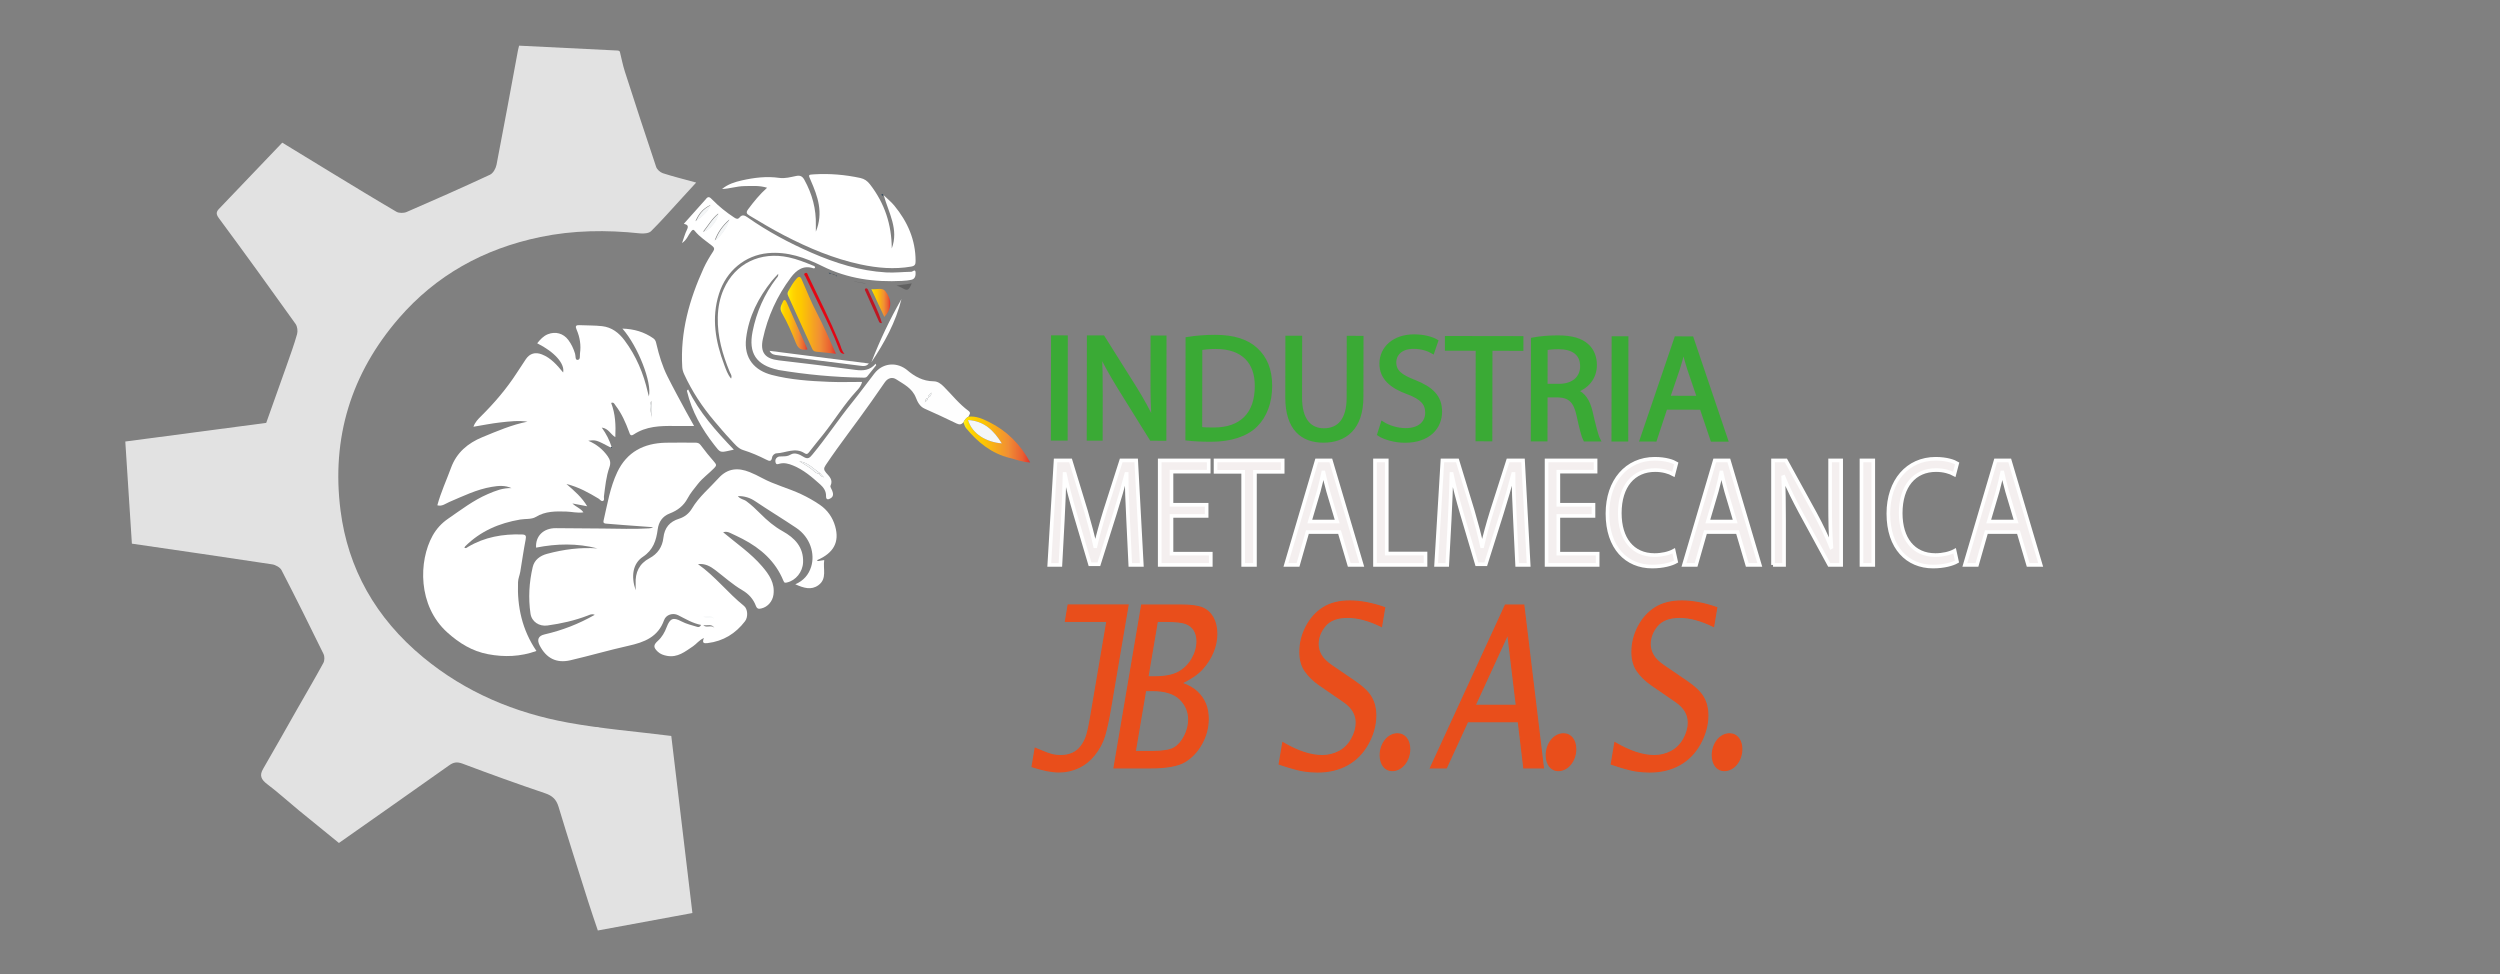 <?xml version="1.0" encoding="utf-8"?>
<!-- Generator: Adobe Illustrator 26.0.0, SVG Export Plug-In . SVG Version: 6.00 Build 0)  -->
<svg version="1.1" id="Capa_1" xmlns="http://www.w3.org/2000/svg" xmlns:xlink="http://www.w3.org/1999/xlink" x="0px" y="0px"
	 viewBox="0 0 2056.15 801.16" style="enable-background:new 0 0 2056.15 801.16;" xml:space="preserve">
<rect x="0" y="0" width="2056.15" height="801.16" fill="#808080" stroke="none"/>
<style type="text/css">
	.st0{fill:#FFFFFF;}
	.st1{fill:#FEFEFE;}
	.st2{fill:url(#SVGID_1_);}
	.st3{fill:url(#SVGID_00000027573411449995538210000008960337653690899644_);}
	.st4{fill:url(#SVGID_00000017517053784734476890000010505733925470211762_);}
	.st5{fill:#E30613;}
	.st6{fill:url(#SVGID_00000074432055961169357850000003094719826503379082_);}
	.st7{fill:#BE1622;}
	.st8{fill:#616161;}
	.st9{fill:#173851;}
	.st10{fill:#393939;}
	.st11{fill:#F4F6F7;}
	.st12{fill:#E2E2E2;}
	.st13{fill:#3AAA35;stroke:#3AAA35;stroke-width:3;stroke-miterlimit:10;}
	.st14{fill:#F4EFEF;stroke:#FFFFFF;stroke-width:3;stroke-miterlimit:10;}
	.st15{fill:#E94E1B;stroke:#E94E1B;stroke-miterlimit:10;}
	.st16{fill:none;}
</style>
<path class="st0" d="M753.01,223.94c-0.21-2.99-2.36-0.43-3.52-0.41c-6.89,0.1-13.75,0.93-20.68,0.53
	c-21.6-1.26-41.87-7.71-61.45-16.25c-18.38-8.02-36.07-17.49-52.54-29.05c-2.33-1.63-4.38-2.53-6.52,0.05
	c-1.46,1.76-2.77,1.2-4.4,0.13c-6.59-4.31-12.7-9.22-18.19-14.86c-1.87-1.92-3.21-3.07-5.28-0.18c-0.24,0.34-0.49,0.61-0.76,0.85
	l-17.23,19.3c3.02,0.75,4.12,1.73,2.53,4.93c-1.55,3.12-2.45,6.56-4.01,10.92c4.14-2.79,5.07-6.62,7.33-9.39
	c1.02-1.25,1.76-2.31,3.16-0.56c3.98,4.94,9.33,8.28,14.19,12.18c1.84,1.48,2.22,2.63,0.9,4.64c-2.89,4.41-5.66,9.03-7.8,13.72
	c-11.78,25.82-19.35,52.67-17.61,81.48c0.13,2.09,0.7,3.94,1.57,5.83c6.44,14.01,14.82,26.76,24.78,38.49
	c4.37,5.14,8.68,10.33,13.32,15.22c3.1,3.27,6.05,7.3,10.36,8.63c6.64,2.06,12.91,4.79,19.05,7.9c2.49,1.26,4.18,1.91,4.81-1.84
	c0.28-1.71,1.99-3.29,3.64-3.36c7.66-0.31,15.34-5.16,23.02-0.12c1.32,0.87,2.31,1.04,3.51-0.53c3.86-5.06,7.96-9.93,11.91-14.91
	c9.24-11.63,16.98-24.4,27.06-35.39c1.9-2.07,4.04-4.26,4.84-7.77c-9.3,0-18.25,0.3-27.18-0.07c-15.82-0.65-31.67-1.68-47.06-5.68
	c-13.6-3.54-23.23-13.12-21.11-30.28c2.21-17.89,10.05-33.13,21.07-47c1.52-1.92,3.28-3.64,5.34-5.9c0.24,2.26-0.86,2.86-1.48,3.68
	c-9.97,13.08-16.42,27.74-19.61,43.82c-3.54,17.8,2.99,27.57,20.75,31.45c0.15,0.03,0.29,0.12,0.45,0.15
	c22.93,3.79,46,5.99,69.24,6.3c1.38,0.02,2.84,0.27,3.9-1.06c2.43-3.07,4.89-6.11,7.33-9.16c-0.16-0.41-0.32-0.83-0.49-1.24
	c-4.67,5.59-10.37,5.93-16.74,5.07c-20.96-2.84-41.97-5.42-62.98-7.83c-11.1-1.27-15.38-6.45-13.04-17.45
	c3.97-18.58,11.75-35.56,23.1-50.73c4.39-5.87,10.14-10.35,18.48-7.52c0.45,0.15,1.29,0.08,1.4-0.85c-0.24-1.12-1.32-1.21-2.11-1.54
	c-6.37-2.6-12.76-5.14-19.53-6.61c-23.32-5.08-44.06,4.96-53.48,26.13c-3.29,7.39-4.74,15.23-4.91,23.31
	c-0.34,15.69,3.89,30.38,9.8,44.71c0.67,1.63,2.16,3.14,1.15,5.56c-2.93-3.47-4.19-7.5-5.65-11.37
	c-7.18-19.03-10.66-38.41-4.29-58.41c6.04-18.99,21.56-31.63,40.19-33.39c16.13-1.53,30.82,3.74,44.68,10.63
	c20.93,10.41,42.86,13.37,65.73,12.19c2.66-0.14,5.36-0.36,7.92-1.01C752.9,229.26,753.17,226.18,753.01,223.94z M571.95,182
	c2.34-5.58,5.66-10.29,12.35-13.45C581.31,174.97,576.56,178.41,571.95,182z M578.16,190.61c4.18-5.23,7.31-10.92,12.57-15.07
	C590.08,181.11,583.14,189.56,578.16,190.61z M587.8,197.75c2.34-6.53,6.08-11.95,12.05-17.27
	C596.91,187.96,593.17,193.47,587.8,197.75z"/>
<path class="st0" d="M489.14,505.67c-2.3-1.08-4.02-0.06-5.74,0.6c-10.72,4.13-21.85,6.62-33.2,8.18
	c-6.68,0.92-12.9-3.07-13.88-9.73c-1.9-12.84-1.13-25.71,1.81-38.32c1.4-5.99,6.07-9.35,11.87-10.91
	c13.56-3.65,27.33-5.45,41.4-4.45c-16.76-4.33-33.6-3.98-50.49-0.63c-0.64-9.5,6.06-16.1,16.3-16.02
	c12.93,0.1,25.85,0.27,38.78,0.31c12.55,0.04,25.1,0.67,37.64-0.14c1.17-0.08,2.34-0.21,3.5-0.95c-8.02-0.59-16.04-1.16-24.06-1.77
	c-4.69-0.36-9.38-0.79-14.07-1.13c-1.73-0.13-3.12-0.23-2.55-2.68c3.13-13.41,5.27-27.12,11.24-39.71
	c7.92-16.7,21.9-23.76,39.72-24.2c8.15-0.2,16.32-0.01,24.48-0.04c1.81-0.01,3.15,0.35,4.38,2c3.63,4.84,7.39,9.6,11.41,14.12
	c1.82,2.05,1.53,2.9-0.3,4.79c-4.33,4.48-9.49,8.08-13.38,13.03c-3,3.83-6.19,7.55-8.47,11.85c-3.28,6.18-8.36,10.01-14.72,12.44
	c-5.99,2.28-9.07,6.99-9.87,13.06c-1.2,9.13-3.68,16.94-12.17,22.57c-8.31,5.51-9.93,15.93-5.96,27.54c0-2.03,0.07-3.67-0.01-5.31
	c-0.45-9.3,2.9-16.54,11.34-21.02c6.76-3.59,10.64-9.36,11.47-16.79c0.93-8.31,5.11-13.32,13-15.76c4.47-1.38,8.13-4.37,10.5-8.34
	c5.77-9.71,14.45-16.75,21.85-24.97c7.43-8.25,16.05-8.85,25.61-5c3.48,1.4,6.87,3.06,10.18,4.85c10.23,5.54,21.58,8.33,32.07,13.25
	c5.4,2.54,10.6,5.46,15.47,8.79c6.22,4.26,10.52,10.32,12.61,17.68c3.69,12.98-1.2,22-14.99,27.91c0.85,1.21,1.95,0.45,2.95,0.35
	c0.91-0.09,1.81-0.27,3.04-0.46c-1.16,7.16,2.55,15.3-4.77,20.63c-5.94,4.33-12.13,2.31-19.02-0.72
	c6.93-3.07,10.98-7.87,13.03-14.42c3.32-10.64-0.66-24.22-12.28-32.01c-11.16-7.48-22.67-14.45-33.82-21.96
	c-4.02-2.71-8.68-4.28-14.16-4.17c1.88,2.59,4.86,2.64,6.93,4.16c4.19,3.09,7.94,6.64,11.59,10.31
	c5.52,5.56,11.36,10.56,18.33,14.43c9.87,5.48,17.32,13.14,16.77,25.67c-0.35,7.9-6.01,14.81-13.14,16.46
	c-1.51,0.35-2.23,0.6-3.04-1.39c-6.5-15.95-18.58-26.59-33.5-34.36c-3.33-1.73-6.74-3.32-10.14-4.92c-1.81-0.85-3.69-1.39-5.93-0.61
	c11,9.23,22.82,17.23,32.13,28.11c5.74,6.71,10.55,13.72,9.27,23.22c-0.74,5.48-4.69,10.09-9.88,11.31
	c-2.07,0.49-3.56,0.63-4.63-2.2c-2.07-5.5-5.82-9.69-11.13-12.79c-7.99-4.67-14.88-10.96-22.24-16.57
	c-4.09-3.11-8.5-5.57-14.22-4.86c14.21,10,24.59,23.72,37.81,34.32c3.18,2.55,3.56,9.16,0.87,12.67
	c-7.75,10.12-17.85,16.38-30.68,17.95c-2.93,0.36-4.93,0.19-3.11-4.19c-4.05,1.81-6.08,4.89-8.98,6.83
	c-6.5,4.34-12.65,9.49-21.37,7.86c-2.84-0.53-5.45-1.4-7.58-3.41c-3.74-3.54-3.74-5.51,0.03-8.91c3.47-3.12,5.64-7.04,7.28-11.36
	c2.72-7.16,5.37-8.26,11.97-4.76c4.2,2.23,8.76,3.26,13.23,4.62c1.1,0.33,2.2,0.1,3.11-1.62c-6.95-1.33-12.81-4.95-18.94-8.03
	c-4.28-2.15-9.91-0.45-11.52,4.08c-4.98,13.96-16.29,18.18-29.23,21.08c-16.03,3.58-31.82,8.21-47.81,11.93
	c-11.49,2.67-19.81-1.64-25.24-12.11c-2.46-4.73-1.22-7.99,3.94-9.15C462.28,518.47,475.91,513.22,489.14,505.67z M587.8,516.93
	c-2.02-4.37-6.13-2.1-9.31-2.77C580.96,517.1,585.6,513.14,587.8,516.93z"/>
<path class="st0" d="M502.22,368.04c-11.98-6.29-12.02-6.31-18.39-5.55c7,3,12.02,7.2,15.95,12.72c2.01,2.83,2.74,5.46,1.46,9.07
	c-2.74,7.71-3.47,15.89-4.53,23.98c-0.17,1.3,0.68,3.21-0.89,3.78c-1.37,0.5-2.34-1.25-3.51-1.95c-8.05-4.8-16.15-9.46-26.46-12.03
	c6.77,5.83,12.77,11.04,17.09,18.33c-4.11-0.78-7.74-1.48-12.17-2.32c3.07,3,6.79,3.96,9.07,7.33c-5.07,0.72-9.63-0.55-14.22-0.67
	c-8.63-0.23-17.01-0.4-24.99,4.46c-3.43,2.09-8.52,1.39-12.83,2.12c-17.2,2.92-32.65,9.51-45.19,22.02c-0.3,0.3-0.45,0.76-0.66,1.13
	c1.31,0.86,2.15-0.17,3.02-0.69c13.65-8.11,28.55-10.68,44.2-10.2c3.29,0.1,3.76,1.1,3.15,4.22c-1.7,8.76-2.96,17.61-4.41,26.42
	c-0.47,2.87-1.74,5.5-1.85,8.55c-0.79,20.36,3.4,39.33,15.13,56.63c-13.12,4.74-26.34,5.2-39.82,2.65
	c-13.05-2.47-23.67-9.06-33.48-17.88c-24.42-21.97-23.63-58.75-12.11-79.55c3.15-5.69,7.4-10.31,12.82-14.03
	c10.57-7.26,20.73-15.11,32.64-20.24c6.25-2.69,12.43-5.17,19.45-4.86c-5.29-2.5-10.79-1.98-16.31-1.05
	c-12.34,2.09-23.46,7.59-34.83,12.42c-3.11,1.32-6.01,3.89-9.85,2.74l-0.02,0.04c2.87-10.65,7.53-20.65,11.31-30.97
	c4.58-12.48,13.8-20.18,25.78-25.12c12.1-4.98,24.12-10.19,37.09-12.74c-7.55-1.09-14.96-0.2-22.33,0.62
	c-7.28,0.81-14.49,2.3-22.14,3.56c1.28-3.72,3.82-6.27,6.24-8.66c11.03-10.93,21.04-22.63,29.49-35.73c2.41-3.74,4.86-7.5,7.38-11.2
	c3.2-4.71,7.7-6.03,13.16-3.92c7.54,2.92,12.54,8.89,17.51,14.88c1.46-7.27-7-16.85-21.35-24.02c2.51-3.08,5.03-5.98,8.83-7.47
	c6.28-2.46,12.7-0.69,16.75,4.72c2.56,3.42,4.33,7.23,5.57,11.32c0.55,1.82,0,5.18,1.98,5.1c2.69-0.1,1.78-3.41,2.07-5.41
	c0.97-6.68-0.08-13.15-2.71-19.3c-1.13-2.65-1.18-4.02,2.24-3.86c6.26,0.31,12.57,0.11,18.78,0.84c7.81,0.92,13.6,5.34,18.33,11.65
	c9.63,12.87,15.63,27.27,19.16,42.82c0.23,1.03,0.53,2.05,0.85,3.31c2.77-11.21-8.89-41.14-21.75-55.79
	c9.53,0.3,17.96,2.73,25.54,8.09c1.78,1.26,2.06,3.05,2.48,4.85c2.12,9.02,4.79,17.88,8.92,26.17c4.93,9.89,10.28,19.57,15.5,29.31
	c2.09,3.91,4.31,7.75,6.5,11.68c-5.47,0-10.84,0.06-16.22-0.01c-11.68-0.16-23.24,0.19-33.47,6.99c-2.68,1.78-3.13-0.4-3.78-2.17
	c-2.83-7.67-6.09-15.13-11.12-21.66c-0.85-1.1-1.4-3.03-3.62-2.13c3.5,9.01,3.89,18.32,3.43,28.16c-3.94-2.29-5.52-7.14-11.16-7.89
	c3.91,5.42,6.31,10.45,8.07,15.79C502.77,367.66,502.5,367.85,502.22,368.04z M535.63,344.69c0.58-5.02,0.77-10.11,0.04-15.01
	c-0.27-0.1-0.15-0.05-0.03-0.01C533.02,334.66,536.5,339.62,535.63,344.69z"/>
<path class="st0" d="M726.83,160.59c2.92,2.83,6.15,5.41,8.72,8.54c10.85,13.21,17.5,28.1,17.49,45.55c0,2.74-0.51,4.04-3.66,4.58
	c-14,2.42-27.79,1.17-41.52-1.76c-22.2-4.74-42.85-13.49-62.94-23.91c-9.74-5.05-19.1-10.65-28.48-16.27
	c-2.64-1.58-2.95-2.76-1.06-5.3c4.59-6.16,9.39-12.12,15.52-17.61c-6.44-1.99-12.61-1.42-18.73-1.35
	c-6.18,0.07-12.08,2.17-18.33,2.4c4.75-3.97,10.48-5.77,16.28-7.08c10.12-2.29,20.37-3.56,30.77-2.08
	c4.79,0.68,9.33-0.66,13.92-1.57c3.11-0.62,5.03,0.05,6.74,3.15c6.44,11.67,9.79,24.01,9.45,37.35c-0.03,1.36,0,2.71,0,5.32
	c6.43-15.75,1.51-29.07-4.23-42.25c-2.05-4.7-2.23-4.62,2.97-4.93c12.75-0.76,25.33,0.33,37.83,3.01c3.47,0.75,5.85,2.52,7.95,5.23
	c12.06,15.55,17.85,33.15,17.92,52.75C739.34,188.63,730.93,175.12,726.83,160.59z"/>
<path class="st1" d="M792.39,347.34c-1.6,1.74-3.09,2.23-5.56,1c-8.69-4.29-17.55-8.26-26.38-12.24c-4.02-1.81-5.8-5.53-7.19-9.1
	c-3.03-7.73-9.98-11.01-16.15-15.03c-3.28-2.13-6.97-1.08-9.42,2.5c-3.65,5.3-7.34,10.56-11.03,15.83
	c-12.3,17.55-25.6,34.37-37.54,52.19c-1.75,2.61-1.7,3.95,0.31,6.3c2.51,2.93,5.99,5.83,3.63,10.73c-0.42,0.87,0.81,2.55,1.32,3.84
	c0.93,2.34,1.39,4.77-1.03,6.33c-1.73,1.12-4.06,1.95-3.96-1.76c0.11-3.97-2.05-7.03-4.69-9.4c-6.85-6.16-13.84-12.2-22.55-15.73
	c-3.56-1.45-7.18-2.43-10.97-1.43c-1.49,0.39-2.71,1.02-3.29-0.98c-0.48-1.66-0.12-3.11,1.29-4.2c1.21-0.94,2.67-0.78,4.07-0.83
	c2.39-0.09,4.49,0.06,6.96-1.46c3.38-2.09,7.53-0.15,10.63,1.81c3.7,2.34,5.13,0.8,7.44-1.98c11.4-13.72,21.2-28.67,32.4-42.51
	c6.38-7.89,12.3-16.1,18.52-24.09c6.38-8.18,17.01-9.67,25.57-3.76c0.39,0.27,0.78,0.54,1.13,0.85c6.3,5.44,13.25,9.29,21.88,9.37
	c3.44,0.03,5.94,1.9,8.41,4.35c6.74,6.72,12.62,14.34,20.38,20c2.39,1.75,0.54,3.23-0.12,4.82
	C794.5,343.77,793.28,345.41,792.39,347.34z M765.68,323.23c-0.73,1.46-3.07,2.04-2.32,4.3c-2.87-0.34-1.63,2.9-3.19,3.67l0.12,0.07
	l-0.04-0.16c1.26-1.01,2.81-1.77,3.01-3.66c0.91-1.35,3.37-1.82,2.38-4.23c0.26-0.21,0.7,0.81,0.85-0.13
	C766.22,323.14,765.95,323.19,765.68,323.23z M673.7,389.61c0.78,1.39,1.83,2.44,3.9,3c-1.35-1.43-2.38-2.51-3.41-3.6
	c-5.39-3.6-9.86-8.84-16.84-9.61c3.18,1.62,6.04,3.73,9.04,5.61C668.82,386.54,670.41,389.45,673.7,389.61z"/>
<linearGradient id="SVGID_1_" gradientUnits="userSpaceOnUse" x1="647.728" y1="259.325" x2="687.535" y2="259.325">
	<stop  offset="0" style="stop-color:#FFEF26"/>
	<stop  offset="0.059" style="stop-color:#FFE000"/>
	<stop  offset="0.13" style="stop-color:#FFD300"/>
	<stop  offset="0.203" style="stop-color:#FECB00"/>
	<stop  offset="0.281" style="stop-color:#FDC800"/>
	<stop  offset="0.668" style="stop-color:#F18F34"/>
	<stop  offset="0.888" style="stop-color:#E95F32"/>
	<stop  offset="1" style="stop-color:#E3312D"/>
</linearGradient>
<path class="st2" d="M687.53,290.97c-6.06-0.65-11.14-1.3-16.24-1.71c-1.89-0.15-2.72-1.12-3.41-2.65
	c-6.51-14.39-13.05-28.77-19.6-43.14c-0.62-1.35-0.83-2.51-0.01-3.96c2-3.54,4-7.04,6.69-10.15c2.1-2.43,3.24-2.21,4.51,0.71
	c4.01,9.17,7.71,18.51,12.38,27.33C677.5,268.06,682.08,279.16,687.53,290.97z"/>
<linearGradient id="SVGID_00000045577088456400098980000015076400348437850768_" gradientUnits="userSpaceOnUse" x1="792.389" y1="361.479" x2="847.326" y2="361.479">
	<stop  offset="0" style="stop-color:#FFEF26"/>
	<stop  offset="0.059" style="stop-color:#FFE000"/>
	<stop  offset="0.13" style="stop-color:#FFD300"/>
	<stop  offset="0.203" style="stop-color:#FECB00"/>
	<stop  offset="0.281" style="stop-color:#FDC800"/>
	<stop  offset="0.668" style="stop-color:#F18F34"/>
	<stop  offset="0.888" style="stop-color:#E95F32"/>
	<stop  offset="1" style="stop-color:#E3312D"/>
</linearGradient>
<path style="fill:url(#SVGID_00000045577088456400098980000015076400348437850768_);" d="M792.39,347.34
	c0.9-1.93,2.11-3.57,4.04-4.59c6.24-0.82,11.64,1.67,17.01,4.32c14.71,7.26,25.74,18.3,33.89,33.3c-6.12-0.17-11.39-2.36-16.83-3.7
	c-15.08-3.72-26.42-12.95-36.02-24.65C793.43,350.74,793.07,348.91,792.39,347.34z M796.13,345.46
	c3.55,11.66,15.3,18.21,27.82,19.21C817.46,354.2,809.58,346.22,796.13,345.46z"/>
<path class="st0" d="M603.56,369.83c-1.66,0.36-2.72,0.58-3.77,0.81c-7.64,1.73-7.44,1.57-12.42-4.82
	c-10.28-13.18-18.36-27.42-22.28-43.82c-0.1-0.44-0.41-0.77,0.9-1.69C575.09,339.18,588.88,354.46,603.56,369.83z"/>
<linearGradient id="SVGID_00000126295458975931724960000012259502432188940461_" gradientUnits="userSpaceOnUse" x1="641.976" y1="267.217" x2="664.14" y2="267.217">
	<stop  offset="0" style="stop-color:#FFEF26"/>
	<stop  offset="0.059" style="stop-color:#FFE000"/>
	<stop  offset="0.13" style="stop-color:#FFD300"/>
	<stop  offset="0.203" style="stop-color:#FECB00"/>
	<stop  offset="0.281" style="stop-color:#FDC800"/>
	<stop  offset="0.668" style="stop-color:#F18F34"/>
	<stop  offset="0.888" style="stop-color:#E95F32"/>
	<stop  offset="1" style="stop-color:#E3312D"/>
</linearGradient>
<path style="fill:url(#SVGID_00000126295458975931724960000012259502432188940461_);" d="M664.14,287.35
	c-4.71,0.97-7.52-0.28-9.36-4.82c-3.47-8.52-7.02-17.09-11.63-25.01c-2.25-3.87-0.78-6.1,0.57-8.99c0.37-0.8,0.68-2.01,1.85-1.69
	c0.57,0.15,1.06,1.05,1.35,1.71C652.66,261.44,658.38,274.35,664.14,287.35z"/>
<path class="st0" d="M632.92,288.55c27.37,3.48,54.29,6.91,81.7,10.4c-2.22,2.66-4.73,2.15-6.99,1.87
	c-22.7-2.82-45.4-5.69-68.08-8.66C637.23,291.86,634.53,291.75,632.92,288.55z"/>
<path class="st0" d="M741.42,245.95c-4.65,18.94-13.92,35.8-24.72,51.94C723.59,279.99,731.84,262.72,741.42,245.95z"/>
<path class="st5" d="M694.54,291.04c-3.17-0.04-3.79-2.09-4.34-3.58c-4.55-12.33-10.39-24.13-16.15-35.87
	c-3.91-7.98-7.68-16.06-11.59-24.05c-0.39-0.8-2.11-2.27,0.06-3.02c1.47-0.51,1.64,1.05,2.09,1.98
	c8.89,18.54,18.09,36.93,25.96,55.94C691.71,285.19,692.12,288.22,694.54,291.04z"/>
<linearGradient id="SVGID_00000141445029203172658320000009396284871708372372_" gradientUnits="userSpaceOnUse" x1="716.697" y1="249.115" x2="732.18" y2="249.115">
	<stop  offset="0" style="stop-color:#FFEF26"/>
	<stop  offset="0.059" style="stop-color:#FFE000"/>
	<stop  offset="0.13" style="stop-color:#FFD300"/>
	<stop  offset="0.203" style="stop-color:#FECB00"/>
	<stop  offset="0.281" style="stop-color:#FDC800"/>
	<stop  offset="0.668" style="stop-color:#F18F34"/>
	<stop  offset="0.888" style="stop-color:#E95F32"/>
	<stop  offset="1" style="stop-color:#E3312D"/>
</linearGradient>
<path style="fill:url(#SVGID_00000141445029203172658320000009396284871708372372_);" d="M727.3,260.63
	c-3.48-7.48-6.89-14.8-10.6-22.77c4.35,0.41,8.93-1.63,11.43,1.58C733.38,246.19,733.95,253.57,727.3,260.63z"/>
<path class="st7" d="M725.32,265.72c-1.37,0.11-2.01-0.36-2.33-1.09c-3.68-8.23-7.32-16.47-11-24.7c-0.38-0.84-1.18-1.77-0.26-2.5
	c0.95-0.76,1.84,0.09,2.19,0.93C717.77,247.4,722.66,256.04,725.32,265.72z"/>
<path class="st8" d="M737.41,234.84c4.2-0.73,8.26-0.97,12.47-1.81c-2.51,6.06-3.52,6.44-8.08,3.72
	C740.44,235.93,738.88,235.47,737.41,234.84z"/>
<path class="st8" d="M702.52,231.44c3.07,0.53,6.13,1.05,9.2,1.58c-0.01,0.06-0.03,0.13-0.04,0.19c-2.98-0.53-5.95-1.05-8.93-1.58
	C702.67,231.57,702.59,231.51,702.52,231.44z"/>
<path class="st9" d="M685.06,225.49c-1.12-0.71-2.8,0.38-3.49-1.3c1.06,0.44,2.22,0.93,3.38,1.41L685.06,225.49z"/>
<path class="st9" d="M687.28,226.26c0.34,0.23,0.69,0.46,1.03,0.69c-0.11,0.08-0.21,0.23-0.33,0.24c-0.7,0.05-0.49-0.55-0.62-0.91
	C687.36,226.27,687.28,226.26,687.28,226.26z"/>
<path class="st10" d="M684.95,225.6c0.77,0.22,1.53,0.44,2.31,0.66c0.01-0.01,0.09,0.01,0.1,0.01c-0.7-0.44-1.9,0.57-2.3-0.78
	C685.06,225.49,684.95,225.6,684.95,225.6z"/>
<path class="st9" d="M725.6,159.61c0.32,0.24,0.66,0.49,0.99,0.75c-0.2,0.2-0.46,0.6-0.58,0.56c-0.42-0.13-0.79-0.42-1.18-0.65
	C725.05,160.08,725.27,159.89,725.6,159.61z"/>
<path class="st9" d="M503.04,367.46c0.02,0.36,0.05,0.72,0.07,1.08c-0.3-0.17-0.59-0.33-0.89-0.5
	C502.5,367.85,502.77,367.66,503.04,367.46z"/>
<path class="st9" d="M359.7,415.59c0.1,0.14,0.21,0.27,0.31,0.41c-0.11-0.12-0.22-0.25-0.32-0.37
	C359.69,415.63,359.7,415.59,359.7,415.59z"/>
<path class="st11" d="M588.34,197.85c2.34-6.53,6.08-11.95,12.05-17.27C597.45,188.07,593.71,193.57,588.34,197.85z"/>
<path class="st11" d="M578.69,190.71c4.18-5.23,7.31-10.92,12.57-15.07C590.61,181.22,583.68,189.67,578.69,190.71z"/>
<path class="st11" d="M584.83,168.66c-2.99,6.42-7.74,9.86-12.35,13.45C574.82,176.52,578.14,171.81,584.83,168.66z"/>
<path class="st11" d="M478.29,597.22c4.9,1.28,10.15,0.11,14.57,1.41C488.23,600.22,483.36,598.04,478.29,597.22z"/>
<path class="st11" d="M587.8,509.64c-2.2-3.79-6.84,0.17-9.31-2.77C581.67,507.54,585.78,505.28,587.8,509.64z"/>
<path class="st11" d="M535.63,344.69c0.87-5.06-2.61-10.02,0.01-15.02c-0.12-0.04-0.24-0.08,0.03,0.01
	C536.41,334.57,536.21,339.66,535.63,344.69z"/>
<path class="st11" d="M673.7,389.61c-3.28-0.16-4.87-3.07-7.31-4.6c-3.01-1.88-5.87-4-9.04-5.61c6.99,0.76,11.45,6.01,16.84,9.61
	C674.01,389.2,673.84,389.4,673.7,389.61z"/>
<path class="st11" d="M760.16,331.22c1.57-0.79,0.34-4.02,3.2-3.69l-0.09-0.07c-0.21,1.88-1.76,2.64-3.02,3.65L760.16,331.22z"/>
<path class="st11" d="M763.36,327.53c-0.75-2.26,1.59-2.84,2.32-4.3l-0.05-0.02c1,2.42-1.46,2.89-2.37,4.24
	C763.27,327.46,763.36,327.53,763.36,327.53z"/>
<path class="st11" d="M674.19,389.01c1.03,1.09,2.06,2.17,3.41,3.6c-2.07-0.55-3.12-1.6-3.9-3
	C673.84,389.4,674.01,389.2,674.19,389.01z"/>
<path class="st11" d="M760.25,331.12l0.04,0.16c0,0-0.12-0.07-0.13-0.06C760.16,331.22,760.25,331.12,760.25,331.12z"/>
<path class="st11" d="M765.68,323.23c0.27-0.05,0.54-0.09,0.81-0.14c-0.15,0.93-0.59-0.08-0.86,0.12
	C765.63,323.22,765.68,323.23,765.68,323.23z"/>
<path class="st11" d="M796.13,345.46c13.44,0.76,21.32,8.74,27.82,19.21C811.44,363.67,799.68,357.12,796.13,345.46z"/>
<path class="st12" d="M509.77,42.37c1.36,5.49,2.41,11.06,4.14,16.45c8.43,26.2,16.97,52.37,25.75,78.48
	c0.7,2.07,3.32,4.45,5.54,5.17c8.48,2.75,17.17,4.88,27.37,7.68c-4.35,4.74-7.93,8.66-11.52,12.57
	c-8.47,9.21-16.72,18.62-25.61,27.45c-1.76,1.75-6.02,2.1-9.03,1.78c-27.68-2.96-55.02-2.61-81.9,2.97
	c-47.15,9.78-86.02,31.74-116.26,66.59c-39.54,45.57-55.82,98.72-48.17,158.43c6.08,47.44,28.65,88.24,68.09,120.79
	c34.8,28.73,75.21,45.65,119.33,53.67c27.55,5,55.53,7.24,84.6,10.89c5.63,47.19,11.48,96.29,17.37,145.65
	c-25.88,4.78-51.4,9.49-77.78,14.35c-2.68-8.01-5.4-15.77-7.87-23.59c-8.23-26.03-16.55-52.04-24.44-78.14
	c-1.8-5.94-4.86-9.05-11.19-11.18c-22.73-7.67-45.3-15.83-67.74-24.29c-4.68-1.76-7.5-1.14-11.05,1.38
	c-30.05,21.3-60.22,42.44-90.65,63.85c-11.02-8.96-22.03-17.82-32.94-26.8c-8.72-7.17-17.05-14.8-26.07-21.6
	c-5.13-3.87-6.44-7.24-3.37-12.51c9.43-16.19,18.56-32.55,27.83-48.83c7.27-12.75,14.72-25.4,21.73-38.28c1.09-2,1.15-5.38,0.11-7.5
	c-11.26-23.06-22.71-46.05-34.51-68.89c-1.15-2.23-4.9-4.33-7.66-4.75c-38.26-5.83-76.56-11.35-115.4-17.02
	c-1.8-27.88-3.6-55.73-5.42-84c39-5.16,77.92-10.31,115.9-15.33c6.24-17.53,11.61-32.45,16.87-47.41c2.98-8.47,6.07-16.92,8.5-25.56
	c0.71-2.53,0.3-6.28-1.26-8.46c-20.82-29.17-41.82-58.23-63.15-87.08c-2.54-3.44-1.9-5.3,0.27-7.58
	c17.12-17.96,34.28-35.89,51.97-54.38c13.26,8.09,26.44,16.17,39.66,24.2c18.03,10.95,36.02,21.98,54.24,32.63
	c2.1,1.23,6.06,1.19,8.35,0.2c22.78-9.87,45.69-19.99,68.54-30.64c2.7-1.26,4.84-5.19,5.44-8.27c6.09-31.34,11.81-62.77,17.64-94.16
	c0.2-1.08,0.52-2.13,0.91-3.74c27.27,1.35,54.44,2.69,81.6,4.04C508.96,41.83,509.37,42.1,509.77,42.37z"/>
<g>
	<g>
		<path class="st13" d="M876.73,277.33l-0.13,83.56l-10.79-0.02l0.13-83.56L876.73,277.33z"/>
		<path class="st13" d="M895.29,360.92l0.13-83.56l11.81,0.02l26.56,42.27c6.06,9.81,10.88,18.6,14.79,27.23l0.27-0.13
			c-0.96-11.16-1.13-21.35-1.11-34.29l0.06-35.02l10.11,0.02l-0.13,83.56l-10.91-0.02l-26.36-42.4c-5.71-9.37-11.29-18.91-15.42-28
			l-0.37,0.13c0.62,10.59,0.76,20.66,0.73,34.47l-0.06,35.73L895.29,360.92z"/>
		<path class="st13" d="M976.58,278.64c6.59-1.07,14.39-1.77,22.85-1.76c15.38,0.02,26.4,3.71,33.67,10.55
			c7.42,6.78,11.75,16.46,11.72,29.92c-0.02,13.7-4.3,24.78-12.01,32.49c-7.87,7.77-20.73,12.01-36.83,11.99
			c-7.7-0.01-14.07-0.32-19.53-0.96L976.58,278.64z M987.25,352.58c2.72,0.45,6.7,0.52,10.8,0.52
			c23.01,0.09,35.43-12.77,35.46-35.36c0.16-19.74-10.92-32.21-33.57-32.24c-5.55-0.01-9.72,0.5-12.59,1.08L987.25,352.58z"/>
		<path class="st13" d="M1069.48,277.64l-0.08,49.52c-0.03,18.64,8.19,26.56,19.4,26.58c12.24,0.02,20.23-8.16,20.26-26.52
			l0.08-49.52l10.79,0.02l-0.08,48.75c-0.04,25.69-13.49,36.15-31.52,36.12c-16.97-0.03-29.77-9.78-29.73-35.75l0.08-49.22
			L1069.48,277.64z"/>
		<path class="st13" d="M1137.03,348.16c4.79,3.03,11.8,5.43,19.17,5.45c10.98,0.02,17.45-5.74,17.46-14.2
			c0.01-7.75-4.49-12.32-15.7-16.56c-13.56-4.86-21.96-12.05-21.95-23.74c0.02-13.01,10.79-22.64,26.99-22.62
			c8.44,0.01,14.71,1.99,18.33,4.07l-3.01,8.84c-2.65-1.58-8.21-3.98-15.69-3.99c-11.42-0.02-15.74,6.78-15.75,12.47
			c-0.01,7.76,5.04,11.59,16.51,16.07c14.09,5.58,21.19,12.4,21.17,24.65c-0.02,12.82-9.43,24.08-29.13,24.05
			c-8.04-0.01-16.8-2.47-21.23-5.49L1137.03,348.16z"/>
		<path class="st13" d="M1215.2,287l-25.33-0.04l0.01-9.12l61.57,0.1l-0.01,9.12l-25.45-0.04l-0.12,74.44l-10.79-0.02L1215.2,287z"
			/>
		<path class="st13" d="M1260.65,279.1c5.45-1.09,13.27-1.78,20.65-1.76c11.4,0.02,18.91,2.21,24.08,6.92
			c4.1,3.66,6.51,9.36,6.5,15.89c-0.02,10.98-7,18.27-15.7,21.27v0.3c6.33,2.25,10.16,8.28,12.16,16.94
			c2.71,11.68,4.67,19.67,6.36,22.94l-11.14-0.02c-1.3-2.42-3.17-9.55-5.43-20.01c-2.45-11.44-6.94-15.89-16.66-16.23l-10.16-0.02
			l-0.06,36.21l-10.73-0.02L1260.65,279.1z M1271.31,317.15l10.97,0.02c11.49,0.02,18.78-6.26,18.8-15.84
			c0.02-10.85-7.76-15.58-19.09-15.62c-5.21-0.01-8.81,0.46-10.63,0.93L1271.31,317.15z"/>
		<path class="st13" d="M1337.8,278.08l-0.13,83.56l-10.79-0.02l0.13-83.56L1337.8,278.08z"/>
		<path class="st13" d="M1369.89,335.42l-8.63,26.25l-11.13-0.02l28.41-83.51l12.91,0.02l28.26,83.61l-11.48-0.02l-8.86-26.28
			L1369.89,335.42z M1397.2,327.03l-8.19-24.06c-1.79-5.47-3.04-10.45-4.26-15.25l-0.29,0c-1.2,4.88-2.5,9.98-4.15,15.09
			l-8.23,24.18L1397.2,327.03z"/>
	</g>
</g>
<g>
	<g>
		<path class="st14" d="M927.81,426.89c-0.58-11.94-1.25-26.44-1.19-37.07h-0.3c-2.57,9.97-5.66,20.8-9.38,32.58l-13.16,41.69h-7.27
			l-12.14-40.92c-3.55-12.14-6.45-23.17-8.54-33.34h-0.26c-0.26,10.71-0.74,25.02-1.46,37.91l-1.98,36.89h-9.15l5.19-85.94h12.3
			l12.69,41.6c3.07,10.52,5.57,19.98,7.51,28.95h0.29c1.96-8.7,4.56-18.17,7.89-28.94l13.3-41.6h12.31l4.62,85.94h-9.46
			L927.81,426.89z"/>
		<path class="st14" d="M992.4,424.33h-28.9v31.04h32.32v9.25h-42v-85.94h40.3v9.25H963.5v27.22h28.9V424.33z"/>
		<path class="st14" d="M1022.46,388.06h-22.71v-9.38h55.2v9.38h-22.81v76.56h-9.68V388.06z"/>
		<path class="st14" d="M1075.29,437.61l-7.7,27.01h-9.98l25.35-85.94h11.58l25.46,85.94h-10.3l-7.98-27.01H1075.29z
			 M1099.77,428.94l-7.38-24.73c-1.62-5.63-2.74-10.74-3.84-15.68h-0.26c-1.07,5.02-2.23,10.27-3.7,15.53l-7.34,24.88H1099.77z"/>
		<path class="st14" d="M1130.88,378.68h9.68v76.57h31.87v9.37h-41.55V378.68z"/>
		<path class="st14" d="M1245.98,426.89c-0.58-11.94-1.25-26.44-1.19-37.07h-0.3c-2.57,9.97-5.66,20.8-9.38,32.58l-13.16,41.69
			h-7.27l-12.14-40.92c-3.55-12.14-6.45-23.17-8.54-33.34h-0.26c-0.26,10.71-0.74,25.02-1.46,37.91l-1.98,36.89h-9.15l5.19-85.94
			h12.3l12.69,41.6c3.07,10.52,5.57,19.98,7.51,28.95h0.29c1.96-8.7,4.56-18.17,7.89-28.94l13.3-41.6h12.31l4.62,85.94h-9.46
			L1245.98,426.89z"/>
		<path class="st14" d="M1310.57,424.33h-28.9v31.04H1314v9.25h-42v-85.94h40.3v9.25h-30.62v27.22h28.9V424.33z"/>
		<path class="st14" d="M1378.51,461.86c-3.48,2.02-10.62,4.1-19.7,4.1c-21,0-36.74-15.32-36.74-43.53
			c0-26.97,15.77-45.09,38.91-45.09c9.21,0,15.15,2.25,17.69,3.78l-2.37,9.03c-3.62-1.99-8.8-3.54-15-3.54
			c-17.51,0-29.08,12.89-29.08,35.46c0,21.03,10.51,34.46,28.56,34.46c5.92,0,11.88-1.37,15.79-3.52L1378.51,461.86z"/>
		<path class="st14" d="M1402.65,437.61l-7.7,27.01h-9.98l25.35-85.94h11.58l25.46,85.94h-10.3l-7.98-27.01H1402.65z
			 M1427.13,428.94l-7.38-24.73c-1.62-5.63-2.74-10.74-3.84-15.68h-0.26c-1.07,5.02-2.23,10.27-3.7,15.53l-7.34,24.88H1427.13z"/>
		<path class="st14" d="M1458.24,464.62v-85.94h10.58l23.88,43.43c5.45,10.08,9.78,19.11,13.3,27.98l0.25-0.13
			c-0.87-11.47-1.05-21.95-1.05-35.27v-36.02h9.07v85.94h-9.78l-23.69-43.56c-5.13-9.63-10.15-19.43-13.87-28.77l-0.33,0.13
			c0.57,10.89,0.71,21.25,0.71,35.45v36.75H1458.24z"/>
		<path class="st14" d="M1540.68,378.68v85.94h-9.68v-85.94H1540.68z"/>
		<path class="st14" d="M1609.54,461.86c-3.48,2.02-10.62,4.1-19.7,4.1c-21,0-36.74-15.32-36.74-43.53
			c0-26.97,15.77-45.09,38.91-45.09c9.21,0,15.15,2.25,17.69,3.78l-2.37,9.03c-3.62-1.99-8.8-3.54-15-3.54
			c-17.51,0-29.08,12.89-29.08,35.46c0,21.03,10.51,34.46,28.56,34.46c5.92,0,11.88-1.37,15.79-3.52L1609.54,461.86z"/>
		<path class="st14" d="M1633.68,437.61l-7.7,27.01H1616l25.35-85.94h11.58l25.46,85.94h-10.3l-7.98-27.01H1633.68z M1658.16,428.94
			l-7.38-24.73c-1.62-5.63-2.74-10.74-3.84-15.68h-0.26c-1.07,5.02-2.23,10.27-3.7,15.53l-7.34,24.88H1658.16z"/>
	</g>
</g>
<g>
	<g>
		<path class="st15" d="M848.87,630.53l2.54-15.11l4.84,1.99c4.1,1.75,7.19,2.87,9.29,3.35c2.1,0.48,4.35,0.72,6.76,0.72
			c7.48,0,13.13-2.59,16.98-7.78c2.05-2.77,3.57-5.79,4.57-9.05s1.96-7.63,2.88-13.12l13.67-80.52h-34.1l2.23-13.39h49.25
			l-14.33,84.41c-1.64,9.71-3.29,17.38-4.95,23.02c-1.66,5.64-4.49,10.93-8.48,15.88c-3.58,4.52-7.88,7.97-12.9,10.36
			c-5.02,2.38-10.42,3.57-16.2,3.57C865.08,634.87,857.73,633.42,848.87,630.53z"/>
		<path class="st15" d="M916.27,631.52L939,497.63h31.79c8.45,0,14.52,0.8,18.23,2.4c3.71,1.6,6.59,4.25,8.64,7.96
			c2.05,3.71,3.07,8.16,3.07,13.34c0,5.13-1.04,10.16-3.11,15.11c-2.07,4.95-4.98,9.5-8.72,13.66c-3.74,4.16-9.42,8.08-17.05,11.76
			c5.43,1.87,9.68,4.27,12.75,7.19c3.07,2.93,5.35,6.21,6.84,9.86c1.48,3.65,2.23,7.77,2.23,12.35c0,7.06-1.75,13.8-5.26,20.22
			c-3.51,6.42-8.1,11.37-13.78,14.84c-5.68,3.47-15.23,5.2-28.64,5.2H916.27z M933.66,618.13h13.6c8.86,0,15-0.98,18.41-2.94
			c3.41-1.96,6.26-5.19,8.57-9.68c2.31-4.49,3.46-9.09,3.46-13.8c0-6.45-2.4-12.03-7.19-16.74c-4.79-4.7-12.39-7.06-22.79-7.06
			h-5.54L933.66,618.13z M944.08,556.71h5.29c8.65,0,15.3-1.28,19.95-3.84c4.66-2.56,8.35-6.21,11.09-10.95
			c2.74-4.73,4.11-9.57,4.11-14.52c0-3.56-0.78-6.6-2.35-9.14c-1.56-2.53-3.9-4.37-7-5.52c-3.1-1.15-8.55-1.72-16.35-1.72h-7
			L944.08,556.71z"/>
		<path class="st15" d="M1052.09,628.45l2.99-17.63c12.08,7.11,22.88,10.67,32.4,10.67c4.86,0,9.46-1.11,13.78-3.34
			c4.32-2.23,7.78-5.63,10.36-10.21c2.58-4.58,3.88-9.13,3.88-13.65c0-6.75-3.41-12.47-10.23-17.17l-19.79-13.61
			c-5.12-3.56-9.11-7.42-11.98-11.58c-2.92-4.16-4.38-9.41-4.38-15.74c0-7.3,1.75-14.28,5.26-20.94
			c3.51-6.66,8.18-11.82,14.01-15.47c5.83-3.65,13.1-5.47,21.8-5.47c8.65,0,18.2,1.81,28.64,5.43l-2.61,15.47
			c-10.24-5-19.5-7.51-27.79-7.51c-8.5,0-14.69,2.32-18.58,6.97c-3.89,4.65-5.83,9.74-5.83,15.29c0,2.96,0.82,5.88,2.46,8.78
			c1.59,2.96,4.71,6,9.37,9.14l18.43,12.58c6.65,4.52,11.18,8.91,13.59,13.16c2.4,4.25,3.61,9.09,3.61,14.52
			c0,7.96-2.07,15.74-6.22,23.34c-4.15,7.6-9.76,13.41-16.85,17.42c-7.09,4.01-15.39,6.02-24.91,6.02c-3.33,0-7.05-0.29-11.17-0.86
			C1068.2,633.44,1061.45,631.58,1052.09,628.45z"/>
		<path class="st15" d="M1135.19,621.15c0-9.45,6.29-17.6,14.15-17.6c6.13,0,10.06,5.19,10.06,12.6c0,9.26-6.29,17.6-14.31,17.6
			C1139.12,633.75,1135.19,628.56,1135.19,621.15z"/>
		<path class="st15" d="M1176.53,631.52l61.61-133.89h15.09l16.13,133.89h-16.05l-4.55-38h-41.72l-17.46,38H1176.53z
			 M1213.19,580.14h33.97l-7.03-58.62L1213.19,580.14z"/>
		<path class="st15" d="M1271.75,621.15c0-9.45,6.29-17.6,14.15-17.6c6.13,0,10.06,5.19,10.06,12.6c0,9.26-6.29,17.6-14.31,17.6
			C1275.69,633.75,1271.75,628.56,1271.75,621.15z"/>
		<path class="st15" d="M1325.21,628.45l2.99-17.63c12.08,7.11,22.88,10.67,32.4,10.67c4.86,0,9.46-1.11,13.78-3.34
			c4.32-2.23,7.78-5.63,10.36-10.21c2.58-4.58,3.88-9.13,3.88-13.65c0-6.75-3.41-12.47-10.23-17.17l-19.79-13.61
			c-5.12-3.56-9.11-7.42-11.98-11.58c-2.92-4.16-4.38-9.41-4.38-15.74c0-7.3,1.75-14.28,5.26-20.94
			c3.51-6.66,8.18-11.82,14.01-15.47c5.83-3.65,13.1-5.47,21.8-5.47c8.65,0,18.2,1.81,28.64,5.43l-2.61,15.47
			c-10.24-5-19.5-7.51-27.79-7.51c-8.5,0-14.69,2.32-18.58,6.97c-3.89,4.65-5.83,9.74-5.83,15.29c0,2.96,0.82,5.88,2.46,8.78
			c1.59,2.96,4.71,6,9.37,9.14l18.43,12.58c6.65,4.52,11.18,8.91,13.59,13.16c2.4,4.25,3.61,9.09,3.61,14.52
			c0,7.96-2.07,15.74-6.22,23.34c-4.15,7.6-9.76,13.41-16.85,17.42c-7.09,4.01-15.39,6.02-24.91,6.02c-3.33,0-7.05-0.29-11.17-0.86
			C1341.32,633.44,1334.58,631.58,1325.21,628.45z"/>
		<path class="st15" d="M1408.32,621.15c0-9.45,6.29-17.6,14.15-17.6c6.13,0,10.06,5.19,10.06,12.6c0,9.26-6.29,17.6-14.31,17.6
			C1412.25,633.75,1408.32,628.56,1408.32,621.15z"/>
	</g>
</g>
<g>
	<g>
	</g>
</g>
<g>
	<g>
	</g>
</g>
<rect x="1640.73" y="610.91" class="st16" width="15.71" height="0"/>
<g>
	<g>
	</g>
</g>
<g>
	<g>
	</g>
</g>
<rect x="1542.98" y="635.35" class="st16" width="15.71" height="0"/>
</svg>
